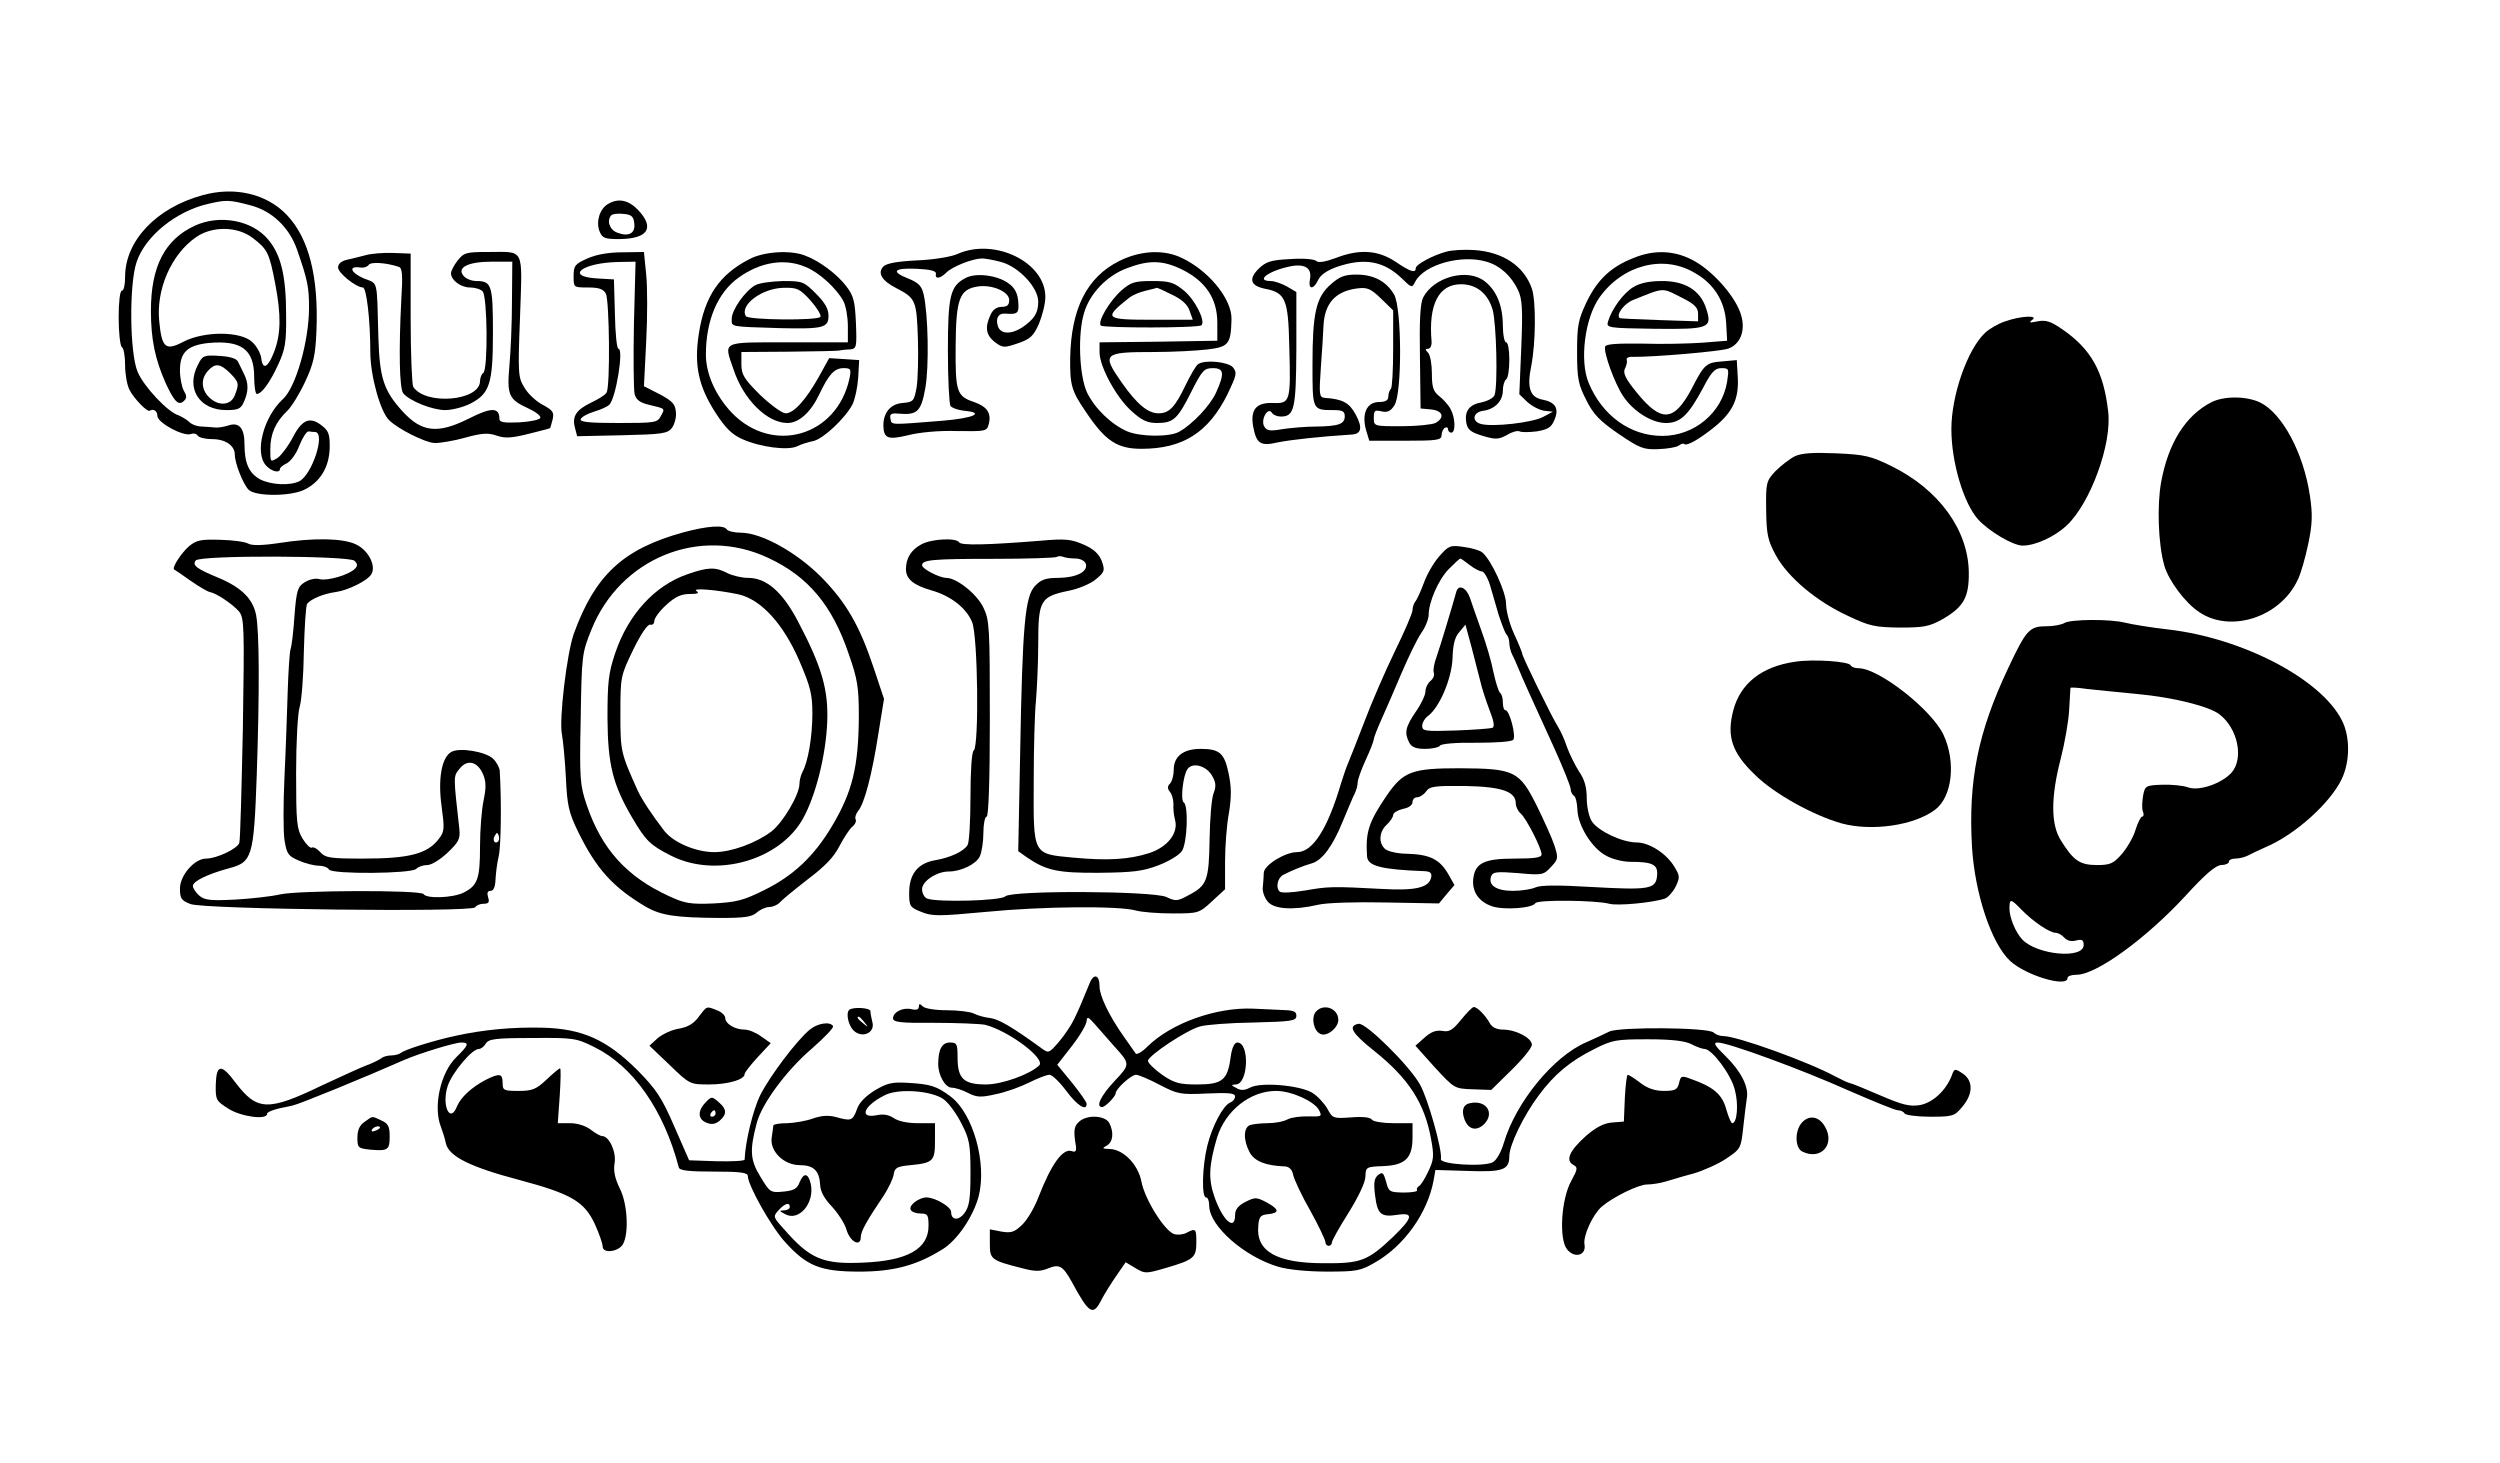 <?xml version="1.0" encoding="UTF-8" standalone="no"?>
<svg
   version="1.0"
   width="68.333mm"
   height="40mm"
   viewBox="0 0 193.701 113.386"
   preserveAspectRatio="xMidYMid"
   id="svg36"
   sodipodi:docname="quiereme-lola-logo-simple.svg"
   inkscape:version="1.3.2 (1:1.3.2+202311252150+091e20ef0f)"
   xmlns:inkscape="http://www.inkscape.org/namespaces/inkscape"
   xmlns:sodipodi="http://sodipodi.sourceforge.net/DTD/sodipodi-0.dtd"
   xmlns="http://www.w3.org/2000/svg"
   xmlns:svg="http://www.w3.org/2000/svg"
   xmlns:inkstitch="http://inkstitch.org/namespace">
  <sodipodi:namedview
     id="namedview36"
     pagecolor="#ffffff"
     bordercolor="#666666"
     borderopacity="1.0"
     inkscape:showpageshadow="2"
     inkscape:pageopacity="0.0"
     inkscape:pagecheckerboard="0"
     inkscape:deskcolor="#d1d1d1"
     inkscape:document-units="pt"
     inkscape:zoom="2.8284271"
     inkscape:cx="116.31907"
     inkscape:cy="128.69343"
     inkscape:window-width="1848"
     inkscape:window-height="1016"
     inkscape:window-x="72"
     inkscape:window-y="27"
     inkscape:window-maximized="1"
     inkscape:current-layer="svg36" />
  <defs
     id="defs36" />
  <g
     transform="matrix(0.025 0 0 -0.025 -8.807 116.024)"
     fill="#000000"
     stroke="none"
     id="g36">
    <path
       d="m 980,4036 c -143,-39 -240,-141 -240,-253 0,-24 -4,-43 -10,-43 -6,0 -10,-35 -10,-84 0,-47 5,-88 10,-91 6,-3 10,-29 10,-56 0,-28 6,-62 14,-77 14,-27 55,-69 62,-64 12,7 24,0 24,-16 0,-21 81,-65 104,-56 8,3 17,1 21,-5 3,-6 24,-11 45,-11 41,0 70,-20 70,-48 0,-27 26,-92 43,-109 21,-21 132,-21 174,1 48,24 75,69 77,127 1,43 -3,54 -23,70 -37,30 -62,21 -91,-35 -14,-27 -35,-55 -47,-64 -23,-14 -23,-14 -23,27 0,48 17,85 53,119 13,13 38,53 55,90 26,55 32,83 35,157 7,167 -23,287 -91,359 -62,66 -162,90 -262,62 z m 147,-31 c 68,-17 122,-69 146,-138 33,-95 37,-116 37,-180 0,-103 -41,-247 -81,-283 -60,-55 -89,-166 -52,-206 16,-18 43,-25 43,-10 0,4 10,12 21,17 12,6 30,30 39,55 10,25 23,45 29,44 6,-1 16,-2 21,-2 31,-5 -10,-130 -49,-152 -29,-15 -88,-12 -122,5 -35,19 -49,50 -49,109 0,51 -17,70 -51,58 -13,-4 -31,-7 -39,-6 -8,1 -27,2 -42,3 -15,0 -33,7 -40,15 -8,7 -23,16 -33,20 -33,10 -107,89 -126,134 -25,58 -27,274 -3,342 27,79 121,156 221,179 55,13 66,13 130,-4 z"
       id="path1" />
    <path
       d="m 955,3941 c -92,-43 -135,-126 -135,-263 0,-89 13,-151 46,-225 27,-58 40,-71 57,-54 9,9 8,16 -1,31 -6,11 -12,39 -12,63 0,56 23,78 89,85 101,9 141,-20 141,-105 0,-29 4,-53 8,-53 15,0 40,34 66,90 22,48 26,68 25,155 0,121 -16,187 -56,234 -50,60 -151,78 -228,42 z m 181,-38 c 45,-34 51,-46 69,-140 19,-99 18,-157 -3,-212 -19,-50 -36,-58 -40,-20 -2,15 -14,37 -28,50 -36,34 -149,34 -213,1 -55,-29 -67,-20 -75,61 -11,100 37,210 114,263 50,35 129,34 176,-3 z"
       id="path2" />
    <path
       d="m 966,3511 c -39,-74 4,-141 88,-141 36,0 45,4 54,25 15,33 15,59 0,88 -6,12 -14,29 -18,37 -5,10 -25,16 -58,18 -48,3 -52,1 -66,-27 z m 99,-26 c 28,-29 29,-33 15,-69 -12,-32 -51,-35 -80,-6 -24,24 -26,57 -3,82 22,24 37,23 68,-7 z"
       id="path3" />
    <path
       d="m 2237,4009 c -26,-15 -38,-54 -27,-84 9,-22 15,-25 62,-25 88,1 110,34 59,89 -30,32 -62,39 -94,20 z m 81,-60 c 4,-31 -17,-43 -53,-29 -24,9 -33,38 -18,54 4,4 21,6 38,4 24,-2 31,-8 33,-29 z"
       id="path4" />
    <path
       d="m 3320,3854 c -20,-9 -74,-18 -125,-20 -62,-3 -95,-9 -105,-19 -19,-20 -5,-44 40,-67 60,-31 63,-38 67,-155 2,-59 0,-128 -4,-153 -8,-43 -10,-45 -44,-48 -37,-3 -59,-30 -59,-70 1,-40 14,-45 76,-30 35,9 97,15 152,13 91,-1 93,-1 99,23 8,33 -6,53 -46,67 -54,18 -58,32 -57,173 1,147 12,176 68,185 45,7 98,-16 98,-42 0,-15 -6,-21 -23,-21 -16,0 -28,-9 -35,-25 -18,-39 -14,-62 13,-84 25,-18 28,-19 72,-4 38,13 48,22 65,60 10,24 20,62 20,83 1,108 -157,185 -272,134 z m 135,-25 c 55,-15 115,-79 115,-123 0,-35 -12,-54 -50,-80 -34,-22 -67,-21 -75,4 -8,25 2,41 23,39 39,-3 43,1 40,38 -2,25 -11,42 -29,55 -34,26 -103,35 -135,17 -47,-25 -54,-55 -54,-226 0,-87 4,-163 8,-170 4,-6 23,-13 42,-15 67,-6 30,-23 -67,-31 -164,-13 -157,-14 -161,6 -3,15 2,18 25,16 58,-5 70,6 83,79 12,67 9,227 -5,290 -6,26 -15,36 -46,49 -57,22 -48,34 24,31 43,-2 61,-7 60,-15 -4,-18 13,-16 32,3 19,19 80,43 110,44 11,0 38,-5 60,-11 z"
       id="path5" />
    <path
       d="m 4835,3861 c -42,-11 -95,-40 -95,-51 0,-17 -17,-11 -63,20 -54,36 -112,40 -186,11 -33,-12 -53,-15 -59,-9 -6,6 -42,9 -81,6 -61,-3 -75,-8 -98,-30 -32,-32 -25,-53 20,-62 63,-12 72,-32 75,-178 5,-172 3,-178 -50,-176 -52,2 -71,-20 -62,-72 10,-54 22,-63 77,-50 40,8 131,18 226,24 33,1 37,21 15,62 -20,37 -40,48 -97,52 -16,2 -17,10 -11,95 4,50 7,108 8,127 3,70 36,108 104,117 32,4 42,0 75,-32 l 37,-36 v -118 c 0,-65 -3,-121 -7,-125 -4,-4 -8,-15 -8,-24 0,-12 -9,-17 -30,-17 -37,-1 -53,-36 -39,-87 l 10,-33 h 112 c 98,0 112,2 112,17 0,9 5,20 10,23 6,3 10,1 10,-4 0,-6 5,-11 10,-11 14,0 13,46 -2,73 -6,12 -22,30 -35,40 -19,15 -23,28 -23,71 0,28 -5,57 -12,64 -9,9 -9,12 0,12 7,0 12,10 11,23 -10,114 22,177 91,177 48,0 83,-28 98,-78 12,-40 17,-238 6,-266 -3,-8 -21,-18 -40,-22 -39,-7 -54,-28 -47,-65 4,-20 14,-28 51,-39 40,-12 49,-11 75,3 16,10 33,14 39,11 5,-3 29,-3 53,0 35,6 45,12 55,36 15,36 3,55 -40,63 -36,8 -46,37 -32,104 14,72 15,199 2,239 -24,70 -89,114 -179,120 -31,2 -69,0 -86,-5 z m 124,-31 c 42,-12 77,-44 98,-88 13,-28 15,-58 10,-179 l -6,-144 25,-24 c 14,-13 38,-25 52,-27 l 27,-3 -30,-16 c -33,-18 -157,-32 -193,-22 -30,8 -25,37 8,41 36,5 60,31 60,63 0,15 5,31 10,34 6,3 10,31 10,61 0,30 -4,54 -10,54 -5,0 -10,23 -10,50 0,63 -19,110 -56,139 -53,42 -158,14 -191,-50 -9,-17 -12,-71 -10,-184 l 2,-160 33,-3 c 36,-4 43,-25 13,-42 -11,-5 -58,-10 -105,-10 -86,0 -86,0 -86,26 0,23 3,25 24,20 18,-4 28,0 40,19 24,37 23,301 -1,343 -24,41 -63,62 -117,62 -36,0 -52,-6 -79,-30 -46,-40 -57,-89 -57,-248 0,-143 -1,-142 66,-142 27,0 34,-4 34,-19 0,-24 -18,-31 -88,-32 -31,0 -79,-4 -105,-8 -40,-7 -49,-5 -57,9 -11,21 12,61 24,42 4,-7 17,-12 28,-12 42,0 47,24 48,210 v 176 l -29,17 c -16,9 -39,17 -50,17 -51,0 -5,33 63,46 44,8 65,-7 58,-41 -6,-32 11,-33 26,-1 7,15 27,29 58,40 85,29 145,18 201,-36 31,-30 31,-30 42,-9 28,52 142,84 220,61 z"
       id="path6" />
    <path
       d="m 1485,3850 c -16,-4 -42,-11 -57,-14 -18,-4 -28,-13 -28,-24 0,-17 56,-62 77,-62 11,0 23,-100 23,-201 0,-72 31,-184 58,-210 27,-27 110,-69 140,-71 15,-1 57,6 94,16 54,15 73,16 99,7 26,-9 46,-8 98,5 36,9 67,17 68,18 1,0 4,13 8,27 5,22 1,28 -30,45 -20,10 -46,34 -57,53 -20,32 -21,42 -14,221 7,217 16,200 -99,200 -68,0 -75,-2 -94,-26 -12,-15 -21,-33 -21,-40 0,-21 30,-44 59,-44 15,0 32,-5 39,-12 15,-15 17,-244 2,-253 -5,-3 -10,-15 -10,-25 0,-62 -169,-76 -207,-18 -4,7 -8,103 -8,213 v 200 l -55,2 c -30,1 -68,-2 -85,-7 z m 103,-36 c 11,-3 13,-25 8,-102 -8,-155 -6,-275 6,-290 20,-24 91,-52 130,-52 21,0 56,9 78,20 60,31 70,61 70,220 0,147 -4,160 -51,160 -15,0 -33,7 -40,16 -22,26 14,44 88,44 h 63 l -1,-122 c 0,-68 -4,-158 -8,-201 -8,-91 -2,-104 59,-132 22,-10 39,-23 37,-29 -2,-6 -31,-12 -65,-14 -48,-2 -62,0 -62,11 0,36 -25,36 -94,1 -98,-49 -147,-43 -207,23 -58,64 -70,103 -74,227 -5,186 0,166 -45,184 -41,18 -49,39 -12,34 11,-2 23,2 27,8 6,10 54,7 93,-6 z"
       id="path7" />
    <path
       d="m 2173,3840 c -39,-17 -43,-23 -43,-55 0,-35 0,-35 45,-35 34,0 47,-5 55,-19 11,-22 14,-290 2,-307 -4,-7 -25,-20 -46,-30 -48,-23 -61,-43 -52,-78 l 7,-27 139,3 c 125,3 141,5 155,23 8,11 14,33 12,49 -2,25 -11,34 -50,55 l -49,25 7,138 c 4,76 4,169 0,208 l -7,70 -67,-1 c -42,0 -82,-7 -108,-19 z m 144,-202 c -2,-106 -1,-204 2,-218 5,-19 17,-27 46,-34 50,-12 49,-10 35,-35 -10,-20 -19,-21 -131,-21 -92,0 -120,3 -117,12 3,7 21,17 41,23 20,6 41,15 48,22 20,20 45,173 28,173 -5,0 -10,48 -11,108 l -3,107 -52,3 c -102,6 -46,49 66,51 l 53,1 z"
       id="path8" />
    <path
       d="m 2675,3838 c -93,-48 -139,-115 -157,-232 -15,-97 -1,-163 53,-246 30,-46 50,-66 82,-80 55,-25 142,-36 170,-22 12,6 34,13 50,16 31,7 98,70 121,113 8,16 16,53 18,83 l 3,55 -46,3 -47,3 -32,-58 c -41,-73 -78,-113 -103,-113 -11,0 -46,26 -79,57 -50,50 -58,63 -58,95 v 38 l 148,1 c 81,1 152,2 157,4 6,1 20,3 31,3 21,2 22,6 19,82 -3,67 -7,84 -30,114 -28,37 -84,79 -128,95 -46,18 -128,12 -172,-11 z m 173,-24 c 43,-17 97,-67 118,-106 8,-15 14,-50 14,-78 v -50 h -185 c -210,0 -200,5 -169,-85 31,-93 104,-165 167,-165 35,0 72,33 98,88 30,63 47,82 76,82 22,0 24,-3 18,-32 -39,-180 -239,-237 -365,-106 -50,53 -80,120 -80,180 0,107 37,193 102,239 67,48 142,60 206,33 z"
       id="path9" />
    <path
       d="m 2693,3757 c -32,-18 -73,-77 -73,-104 0,-26 -8,-24 150,-29 133,-3 150,1 150,38 0,22 -11,41 -39,69 -37,37 -41,39 -102,39 -35,-1 -74,-6 -86,-13 z m 171,-47 c 20,-23 34,-45 31,-51 -8,-12 -223,-10 -231,2 -21,34 50,87 117,88 42,1 50,-3 83,-39 z"
       id="path10" />
    <path
       d="m 3821,3832 c -100,-50 -149,-147 -152,-300 -1,-84 4,-103 49,-168 60,-90 97,-114 172,-114 129,0 208,51 267,170 28,59 30,66 16,83 -16,17 -88,24 -108,9 -6,-4 -23,-33 -38,-64 -33,-69 -51,-88 -84,-88 -33,0 -67,28 -114,95 -63,90 -58,95 99,95 59,0 134,4 167,8 65,8 72,16 74,93 2,65 -76,158 -164,195 -54,22 -122,17 -184,-14 z m 196,-27 c 72,-36 108,-90 108,-164 v -56 l -182,-3 -183,-2 v -31 c 0,-44 52,-140 99,-182 32,-29 49,-37 79,-37 51,0 64,12 107,98 33,65 39,72 66,72 35,0 37,-16 10,-76 -19,-41 -72,-97 -114,-121 -30,-17 -120,-16 -161,1 -49,21 -101,71 -125,121 -24,52 -29,181 -9,246 17,59 70,115 131,138 70,27 113,26 174,-4 z"
       id="path11" />
    <path
       d="m 3828,3741 c -37,-33 -75,-97 -64,-109 9,-8 303,-8 312,1 13,13 -20,79 -54,107 -32,26 -44,30 -99,30 -55,0 -66,-4 -95,-29 z m 156,-13 c 30,-14 49,-31 55,-50 l 10,-28 h -125 c -149,0 -153,4 -71,69 9,7 32,17 50,21 17,4 33,8 34,9 1,1 23,-9 47,-21 z"
       id="path12" />
    <path
       d="m 5414,3841 c -69,-27 -111,-67 -144,-135 -27,-57 -30,-74 -30,-157 0,-83 4,-100 29,-149 22,-44 42,-64 100,-104 65,-44 77,-49 123,-47 28,1 57,6 63,11 7,5 14,8 17,5 7,-8 47,15 93,52 57,46 77,88 73,154 l -3,54 -44,-4 c -51,-4 -56,-7 -97,-87 -54,-100 -93,-103 -168,-11 -36,44 -44,61 -38,75 5,9 8,22 6,27 -3,6 6,11 18,10 64,-1 276,17 298,26 36,14 52,55 39,101 -14,54 -82,133 -142,168 -60,35 -126,39 -193,11 z m 191,-46 c 60,-34 93,-88 97,-155 l 3,-55 -75,-6 c -41,-3 -125,-5 -187,-3 -78,1 -113,-1 -116,-9 -6,-17 30,-116 56,-154 31,-47 89,-83 132,-83 45,0 70,24 115,108 26,50 37,62 57,62 24,0 24,-2 18,-42 -16,-97 -102,-168 -201,-168 -99,0 -186,63 -228,164 -29,69 -12,202 34,266 72,100 198,133 295,75 z"
       id="path13" />
    <path
       d="m 5414,3751 c -31,-19 -66,-67 -78,-106 -6,-20 -2,-21 143,-23 171,-2 181,2 161,63 -18,56 -65,85 -136,85 -40,0 -69,-6 -90,-19 z m 161,-38 c 29,-15 40,-27 40,-44 v -24 l -120,4 c -66,2 -122,5 -123,6 -12,11 14,45 41,56 103,41 87,40 162,2 z"
       id="path14" />
    <path
       d="m 6567,3645 c -22,-7 -49,-23 -62,-35 -55,-51 -105,-194 -105,-299 0,-103 38,-230 83,-280 34,-37 108,-81 138,-81 40,0 100,28 137,63 73,69 140,252 128,352 -14,125 -53,194 -143,256 -35,24 -50,29 -76,24 -24,-5 -28,-4 -17,4 23,16 -36,13 -83,-4 z"
       id="path15" />
    <path
       d="m 7205,3394 c -79,-41 -133,-126 -155,-248 -13,-72 -9,-192 10,-258 13,-46 65,-116 108,-144 97,-66 251,-16 305,99 10,19 24,70 33,112 13,63 14,91 5,151 -20,132 -86,255 -155,288 -43,20 -112,20 -151,0 z"
       id="path16" />
    <path
       d="m 5915,3227 c -16,-8 -43,-29 -60,-46 -29,-31 -30,-36 -29,-120 1,-77 5,-95 30,-141 37,-68 126,-143 224,-188 67,-32 84,-35 160,-36 72,0 91,3 129,24 69,39 86,69 85,148 -2,131 -93,256 -239,328 -65,32 -83,36 -171,40 -72,3 -107,1 -129,-9 z"
       id="path17" />
    <path
       d="m 2470,2991 c -186,-51 -273,-132 -339,-313 -22,-61 -47,-271 -37,-314 3,-16 9,-75 12,-131 4,-89 9,-110 38,-170 57,-116 108,-172 211,-233 46,-26 90,-33 227,-34 78,0 100,3 116,17 10,9 28,17 39,17 11,0 26,7 33,15 7,8 46,40 86,71 53,40 81,69 98,103 14,26 31,53 40,60 9,7 13,18 10,23 -3,5 1,17 8,26 19,22 43,112 63,242 l 17,105 -31,93 c -44,133 -86,206 -164,285 -77,77 -185,137 -249,137 -20,0 -40,5 -43,10 -9,15 -61,11 -135,-9 z m 263,-79 c 123,-57 198,-146 249,-296 28,-80 32,-104 32,-196 -1,-156 -20,-233 -83,-339 -55,-93 -120,-154 -209,-198 -66,-33 -87,-38 -158,-42 -72,-3 -90,0 -139,23 -131,60 -208,146 -254,281 -21,62 -23,80 -19,268 3,197 4,204 33,276 89,222 336,323 548,223 z"
       id="path18" />
    <path
       d="m 2482,2861 c -101,-35 -183,-125 -223,-244 -21,-62 -24,-91 -24,-202 1,-143 16,-205 77,-309 42,-71 55,-84 120,-117 140,-71 339,-14 410,117 39,71 70,196 74,297 4,101 -17,172 -90,311 -48,92 -98,136 -155,136 -20,0 -49,7 -65,15 -36,19 -59,19 -124,-4 z m 159,-62 c 70,-16 139,-91 189,-207 34,-79 40,-103 40,-163 0,-70 -13,-149 -31,-181 -5,-10 -9,-26 -9,-36 0,-34 -51,-120 -87,-148 -48,-36 -124,-64 -177,-64 -57,0 -127,30 -155,66 -38,49 -70,98 -82,124 -53,118 -54,121 -54,240 0,115 1,117 40,198 24,49 45,80 53,77 6,-2 12,3 12,11 0,9 17,32 37,50 27,25 46,34 72,34 25,0 32,3 22,9 -17,11 63,4 130,-10 z"
       id="path19" />
    <path
       d="m 938,2948 c -24,-21 -54,-67 -46,-72 2,-1 25,-16 51,-35 26,-18 53,-34 60,-35 19,-3 70,-37 90,-60 16,-20 17,-45 12,-361 -4,-187 -8,-347 -11,-356 -5,-18 -70,-49 -103,-49 -36,0 -81,-52 -81,-93 0,-30 4,-37 33,-48 42,-16 872,-26 882,-10 3,6 15,11 26,11 16,0 19,5 14,20 -4,14 -2,20 8,20 9,0 14,12 15,35 1,20 5,52 10,73 7,30 9,170 3,265 -1,9 -9,25 -20,36 -22,22 -103,36 -129,22 -31,-16 -43,-84 -31,-170 9,-67 9,-77 -8,-99 -35,-47 -91,-62 -235,-62 -102,0 -117,2 -133,20 -10,11 -22,17 -26,14 -5,-3 -18,10 -29,28 -18,30 -20,50 -20,203 0,95 5,186 11,205 6,19 12,96 13,171 2,75 6,141 10,148 10,15 51,32 88,37 38,5 99,35 111,55 16,26 -9,75 -48,93 -40,19 -130,21 -238,4 -53,-8 -84,-8 -95,-2 -10,6 -48,11 -87,12 -60,2 -74,-1 -97,-20 z m 513,-45 c 10,-10 10,-16 1,-25 -19,-19 -85,-38 -109,-32 -13,4 -33,-1 -47,-10 -21,-13 -25,-25 -31,-103 -3,-48 -9,-95 -12,-103 -3,-8 -7,-67 -9,-130 -2,-63 -6,-183 -10,-265 -4,-83 -4,-172 0,-198 7,-42 11,-49 44,-63 20,-9 48,-16 62,-16 14,0 28,-5 32,-12 10,-15 255,-13 270,2 7,7 22,12 35,12 12,0 40,17 62,38 35,33 40,43 37,73 -19,170 -19,163 1,188 24,30 56,22 73,-19 9,-22 9,-41 1,-80 -6,-28 -11,-92 -11,-141 0,-101 -7,-122 -50,-144 -33,-17 -116,-20 -125,-5 -8,13 -387,12 -445,-1 -25,-6 -87,-13 -138,-16 -79,-4 -96,-2 -113,13 -10,9 -19,23 -19,29 0,15 46,37 112,55 72,19 77,34 86,289 9,264 8,443 -2,496 -10,50 -45,85 -116,115 -68,28 -83,39 -71,54 14,17 476,15 492,-1 z m 445,-870 c -10,-10 -19,5 -10,18 6,11 8,11 12,0 2,-7 1,-15 -2,-18 z"
       id="path20" />
    <path
       d="m 3208,2954 c -32,-17 -48,-43 -48,-77 0,-31 24,-50 80,-66 59,-17 107,-54 125,-98 18,-42 22,-387 5,-398 -6,-4 -10,-63 -10,-143 0,-75 -4,-143 -9,-150 -12,-20 -54,-39 -100,-47 -54,-9 -81,-43 -81,-101 0,-41 2,-45 37,-59 34,-14 53,-14 203,0 174,17 410,19 463,4 18,-5 69,-9 114,-9 80,0 82,1 122,38 l 40,37 v 85 c 0,47 5,115 12,151 8,50 8,81 -1,123 -13,63 -28,76 -87,76 -53,0 -83,-23 -83,-64 0,-17 -5,-37 -12,-44 -8,-8 -8,-15 0,-25 7,-8 11,-25 11,-38 -1,-13 1,-35 5,-49 11,-41 -23,-84 -80,-103 -63,-20 -128,-24 -236,-14 -126,12 -123,6 -122,236 0,102 3,215 7,251 3,36 7,116 7,178 0,132 7,144 94,162 31,6 69,22 85,36 27,22 28,27 18,56 -9,22 -24,37 -56,51 -39,17 -57,19 -135,12 -163,-13 -245,-15 -251,-5 -9,15 -86,11 -117,-6 z m 478,-44 c 14,0 27,-7 31,-15 9,-25 -27,-44 -83,-45 -41,0 -55,-5 -74,-25 -31,-33 -39,-121 -46,-516 l -6,-306 28,-20 c 59,-40 95,-48 224,-47 104,1 135,5 182,23 32,12 65,32 73,44 17,24 21,142 6,151 -11,7 -2,86 12,104 16,21 57,10 75,-20 13,-22 14,-33 5,-57 -6,-16 -11,-80 -12,-143 -2,-126 -8,-142 -66,-172 -33,-18 -39,-19 -68,-5 -43,19 -479,21 -499,2 -13,-14 -211,-19 -242,-7 -9,3 -16,17 -16,29 0,25 45,55 83,55 38,0 85,23 96,47 6,13 11,46 11,73 0,28 5,50 10,50 6,0 10,108 10,303 0,284 -1,306 -20,345 -20,42 -83,92 -115,92 -21,0 -75,28 -75,39 0,17 32,20 221,20 105,0 194,3 197,6 3,3 12,3 20,0 7,-3 25,-5 38,-5 z"
       id="path21" />
    <path
       d="m 4813,2917 c -17,-19 -39,-57 -48,-83 -10,-27 -22,-53 -27,-58 -4,-6 -8,-17 -8,-26 0,-9 -25,-67 -55,-128 -30,-62 -73,-161 -95,-220 -23,-59 -45,-116 -50,-127 -5,-11 -14,-38 -21,-60 -42,-143 -88,-215 -137,-215 -37,0 -102,-40 -103,-64 0,-12 -2,-32 -3,-44 -2,-13 5,-33 15,-45 19,-24 79,-28 157,-10 23,6 117,9 208,7 l 166,-3 24,29 24,28 -21,37 c -26,43 -56,58 -126,60 -28,0 -58,7 -67,14 -22,18 -20,54 4,76 11,10 20,24 20,30 0,7 14,15 30,19 18,3 30,12 30,21 0,8 6,15 14,15 8,0 21,8 28,18 11,16 27,18 120,17 114,-2 158,-17 158,-54 0,-10 7,-24 15,-31 17,-14 65,-108 65,-127 0,-10 -22,-13 -84,-13 -95,0 -123,-14 -128,-65 -3,-39 18,-69 59,-83 36,-12 125,-6 134,10 7,11 188,9 229,-2 24,-7 133,3 172,16 9,3 24,19 33,36 14,29 14,34 -3,62 -24,41 -78,76 -117,76 -45,0 -119,35 -139,65 -9,14 -16,45 -16,72 0,34 -7,59 -24,83 -12,19 -29,53 -37,75 -7,22 -20,51 -29,65 -19,30 -110,216 -110,225 0,3 -11,31 -25,61 -14,30 -25,72 -25,93 0,37 -46,137 -74,160 -7,6 -33,14 -58,17 -41,6 -46,4 -75,-29 z m 94,-27 c 14,-11 31,-20 38,-20 6,0 18,-19 25,-42 7,-24 19,-65 27,-93 9,-27 19,-54 24,-60 5,-5 9,-17 9,-27 0,-10 4,-26 9,-36 5,-9 13,-28 19,-42 12,-30 41,-94 111,-247 28,-62 51,-119 51,-127 0,-8 5,-18 10,-21 6,-3 10,-23 11,-43 1,-49 45,-120 89,-143 19,-11 53,-19 75,-19 71,0 86,-9 83,-43 -4,-42 -24,-45 -203,-35 -102,6 -157,6 -173,-1 -13,-6 -45,-11 -71,-11 -52,0 -78,18 -67,46 5,13 18,14 83,9 75,-7 79,-6 102,19 23,24 23,28 11,66 -7,22 -32,77 -54,122 -55,110 -69,117 -240,118 -148,0 -174,-10 -225,-83 -57,-84 -67,-114 -62,-190 2,-30 43,-41 179,-46 17,-1 22,-6 20,-18 -6,-33 -47,-43 -153,-37 -153,8 -165,8 -239,-5 -43,-7 -73,-8 -78,-3 -13,13 -6,43 12,52 27,14 65,29 87,35 33,9 66,54 97,131 16,38 32,77 37,86 5,10 9,25 9,34 0,8 11,40 25,70 14,30 25,59 25,64 0,5 11,33 24,62 13,29 41,93 62,143 21,49 48,105 61,124 13,18 23,44 23,56 0,40 30,109 62,142 18,18 34,33 36,33 2,0 15,-9 29,-20 z"
       id="path22" />
    <path
       d="m 4866,2808 c -14,-50 -50,-170 -61,-201 -8,-21 -12,-44 -9,-51 3,-7 -2,-19 -11,-26 -8,-7 -15,-21 -15,-32 0,-11 -13,-39 -30,-63 -32,-47 -36,-65 -20,-96 8,-14 21,-19 50,-19 21,0 42,5 45,10 4,6 50,10 112,9 58,0 109,3 115,9 10,10 -11,92 -24,92 -5,0 -8,11 -8,24 0,14 -4,27 -9,30 -4,3 -13,31 -20,63 -6,32 -23,90 -37,128 -14,39 -30,85 -36,103 -11,32 -35,43 -42,20 z m 74,-278 c 4,-19 17,-59 28,-88 15,-38 17,-54 9,-57 -7,-2 -58,-6 -114,-8 -93,-3 -103,-2 -103,14 0,10 8,24 18,31 36,27 73,115 76,178 1,42 7,67 21,82 l 19,23 19,-70 c 10,-39 22,-86 27,-105 z"
       id="path23" />
    <path
       d="m 6750,2710 c -8,-5 -33,-10 -56,-10 -52,0 -62,-11 -118,-130 -94,-199 -124,-349 -112,-555 9,-144 60,-298 118,-352 48,-45 178,-84 178,-53 0,6 13,10 28,10 61,0 214,111 337,244 63,69 95,96 112,96 12,0 23,5 23,10 0,6 9,10 20,10 11,0 28,4 38,9 9,5 35,17 57,27 92,39 200,137 235,211 26,55 26,132 0,182 -65,128 -307,254 -537,281 -54,6 -114,16 -134,21 -47,12 -170,11 -189,-1 z m 227,-220 c 109,-10 222,-38 254,-63 57,-44 76,-137 37,-181 -31,-34 -102,-58 -135,-45 -14,5 -50,9 -79,8 -52,-2 -54,-3 -60,-35 -3,-19 -4,-41 0,-49 3,-8 2,-15 -3,-15 -4,0 -13,-18 -20,-40 -6,-22 -26,-56 -42,-75 -27,-31 -37,-35 -78,-35 -53,0 -73,14 -112,77 -31,49 -31,134 0,253 12,47 24,114 26,150 2,36 4,67 4,69 1,2 22,1 49,-3 26,-3 97,-10 159,-16 z m -360,-668 c 37,-38 88,-72 106,-72 8,0 20,-7 27,-15 8,-9 21,-13 36,-9 19,5 24,2 24,-14 0,-44 -144,-31 -190,17 -21,22 -40,68 -40,96 0,32 4,31 37,-3 z"
       id="path24" />
    <path
       d="m 5915,2590 c -103,-15 -169,-67 -191,-151 -21,-81 -4,-131 68,-200 60,-59 180,-125 268,-150 93,-25 223,-7 289,42 54,40 66,149 26,234 -38,78 -200,205 -263,205 -11,0 -22,4 -24,9 -5,12 -116,20 -173,11 z"
       id="path25" />
    <path
       d="m 3729,1593 c -27,-66 -33,-80 -48,-111 -9,-19 -30,-50 -47,-70 -31,-36 -32,-36 -55,-19 -91,66 -132,90 -159,93 -17,2 -39,8 -50,14 -10,5 -47,10 -82,10 -37,0 -69,5 -76,12 -9,9 -12,9 -12,-1 0,-9 -8,-11 -22,-8 -26,7 -58,-8 -58,-28 0,-12 23,-15 128,-14 70,0 141,-3 157,-6 72,-18 189,-105 168,-126 -29,-28 -116,-59 -165,-59 -69,0 -88,18 -88,83 0,43 -2,47 -24,47 -24,0 -36,-21 -36,-67 0,-35 22,-73 42,-73 10,0 33,-7 50,-16 27,-14 40,-15 87,-4 31,6 77,23 103,36 26,13 54,24 63,24 8,0 31,-22 52,-50 34,-46 63,-64 63,-40 0,5 -20,34 -45,65 l -46,56 46,59 c 25,32 45,67 45,77 1,15 6,12 27,-12 14,-16 40,-46 57,-65 52,-57 52,-57 2,-110 -42,-45 -59,-80 -38,-80 10,0 42,33 42,43 0,13 48,57 63,57 8,0 41,-14 73,-31 56,-29 64,-31 147,-27 68,3 87,1 87,-9 0,-8 -7,-16 -15,-19 -22,-9 -56,-73 -71,-134 -16,-65 -18,-160 -4,-160 6,0 10,-12 10,-27 1,-62 109,-157 214,-188 30,-9 91,-15 150,-15 93,0 105,2 151,29 89,51 161,152 180,252 l 6,34 100,-3 c 109,-4 129,3 129,46 0,34 44,125 91,188 48,65 98,107 173,144 55,28 68,30 165,30 74,0 115,-5 135,-15 15,-8 34,-15 41,-15 23,0 83,-80 94,-127 12,-44 7,-103 -8,-103 -4,0 -12,20 -19,44 -12,45 -40,69 -109,93 -29,11 -32,10 -37,-13 -5,-20 -12,-24 -47,-24 -28,0 -51,8 -73,25 -18,14 -36,25 -39,25 -3,0 -7,-33 -9,-72 l -3,-73 -37,-3 c -25,-2 -50,-15 -81,-42 -50,-45 -64,-75 -39,-89 15,-8 14,-13 -6,-50 -31,-55 -39,-180 -13,-212 23,-29 60,-19 54,15 -5,26 25,92 53,117 35,30 114,69 141,69 15,0 40,4 57,9 17,5 56,17 87,25 30,9 76,29 101,46 45,30 46,32 53,97 4,37 9,77 11,90 7,35 -18,84 -66,131 -34,33 -39,42 -24,42 32,0 261,-84 406,-149 76,-33 144,-61 152,-61 8,0 18,-4 21,-10 3,-5 39,-10 80,-10 70,0 75,2 99,31 34,40 34,81 1,103 -24,16 -26,16 -34,-7 -18,-46 -59,-84 -99,-91 -31,-5 -55,1 -122,30 -46,20 -88,37 -94,38 -6,1 -27,11 -46,21 -83,45 -304,125 -347,125 -11,0 -24,5 -30,11 -16,16 -291,18 -323,3 -14,-7 -46,-22 -71,-33 -103,-44 -219,-187 -256,-312 -8,-28 -23,-54 -34,-60 -28,-15 -165,-7 -161,10 5,26 -40,187 -65,231 -33,59 -168,192 -190,188 -34,-6 -22,-28 47,-83 108,-86 158,-163 178,-277 9,-49 8,-62 -9,-97 -10,-22 -23,-43 -29,-46 -6,-4 -8,-9 -6,-13 2,-4 -17,-7 -42,-7 -43,1 -46,2 -54,34 -8,28 -11,31 -25,20 -12,-10 -14,-25 -9,-63 7,-58 18,-68 69,-60 52,8 48,-9 -13,-68 -79,-75 -100,-83 -215,-82 -146,0 -211,37 -203,116 2,28 7,34 31,36 36,4 34,15 -6,37 -31,16 -35,16 -65,1 -23,-12 -32,-24 -32,-41 0,-52 -40,-15 -65,60 -18,53 -16,95 9,180 26,84 103,145 183,145 48,0 118,-32 133,-59 10,-20 9,-21 -32,-20 -24,1 -53,-3 -65,-9 -12,-7 -40,-12 -62,-12 -21,0 -46,-3 -55,-6 -20,-8 -21,-46 -1,-84 15,-28 50,-42 110,-44 13,-1 22,-10 25,-26 3,-14 26,-64 53,-111 26,-47 47,-91 47,-98 0,-6 5,-11 10,-11 6,0 10,5 10,10 0,6 23,47 52,93 30,48 52,94 52,112 1,29 2,30 56,32 68,3 90,25 90,89 v 44 h -59 c -33,0 -63,5 -67,11 -4,7 -28,10 -64,7 -56,-4 -58,-3 -74,27 -10,17 -31,40 -48,50 -40,23 -160,33 -192,15 -18,-9 -29,-9 -42,-1 -17,9 -17,10 -2,11 39,0 44,130 5,130 -9,0 -17,-16 -21,-47 -9,-69 -26,-83 -103,-83 -55,0 -71,4 -109,30 -24,17 -44,37 -44,43 0,16 120,96 162,107 17,5 91,11 165,12 119,3 133,5 133,21 0,14 -9,17 -47,18 -27,1 -66,3 -87,4 -114,5 -254,-45 -327,-117 -17,-17 -34,-27 -37,-22 -4,6 -21,30 -38,54 -45,64 -74,125 -74,154 0,36 -18,42 -31,9 z"
       id="path26" />
    <path
       d="m 2518,1490 c -16,-22 -34,-32 -61,-37 -22,-3 -51,-17 -66,-29 l -26,-24 63,-60 c 62,-60 63,-60 122,-60 58,0 110,15 110,32 0,5 18,28 40,52 l 41,44 -30,21 c -16,12 -39,21 -51,21 -30,0 -60,18 -60,36 0,8 -12,19 -26,24 -33,13 -30,14 -56,-20 z"
       id="path27" />
    <path
       d="m 2984,1511 c -11,-11 -2,-50 15,-65 27,-24 66,-5 57,27 -3,12 -6,27 -6,34 0,11 -55,14 -66,4 z m 47,-38 c 13,-16 12,-17 -3,-4 -17,13 -22,21 -14,21 2,0 10,-8 17,-17 z"
       id="path28" />
    <path
       d="m 4430,1505 c -15,-19 -6,-61 16,-69 20,-8 54,20 54,44 0,36 -46,53 -70,25 z"
       id="path29" />
    <path
       d="m 4880,1480 c -26,-32 -36,-38 -58,-34 -19,3 -35,-3 -55,-21 l -28,-25 60,-67 c 61,-66 61,-66 118,-68 l 57,-2 63,62 c 35,34 63,69 63,78 0,21 -50,47 -89,47 -20,0 -34,7 -41,19 -13,24 -39,51 -50,51 -5,0 -22,-18 -40,-40 z"
       id="path30" />
    <path
       d="m 2862,1450 c -41,-34 -123,-143 -153,-202 -23,-46 -47,-146 -49,-201 0,-4 -39,-6 -86,-5 l -86,3 -46,105 c -39,90 -56,115 -113,173 -96,96 -172,130 -296,133 -94,2 -180,-6 -268,-25 -70,-15 -158,-43 -170,-53 -5,-4 -18,-8 -30,-8 -12,0 -25,-4 -30,-8 -6,-5 -26,-15 -45,-22 -19,-7 -82,-36 -140,-63 -168,-81 -201,-79 -268,9 -44,59 -59,57 -61,-6 -1,-48 1,-51 39,-75 39,-25 120,-36 120,-16 0,5 17,12 38,17 20,4 39,8 42,9 23,5 232,91 345,141 46,20 156,54 177,54 25,0 23,-8 -15,-45 -50,-48 -73,-155 -48,-217 5,-13 12,-35 15,-50 9,-41 76,-74 228,-114 160,-43 201,-66 234,-137 13,-29 24,-60 24,-69 0,-23 49,-17 63,7 19,34 14,127 -10,173 -15,31 -20,54 -16,78 6,35 -17,84 -38,84 -6,0 -22,9 -36,20 -16,12 -41,20 -64,20 h -38 l 6,85 c 3,47 4,85 1,85 -3,0 -22,-16 -42,-35 -32,-30 -44,-35 -87,-35 -46,0 -49,2 -49,25 0,29 -9,31 -53,9 -42,-22 -77,-54 -88,-81 -22,-57 -49,3 -29,63 14,41 75,114 96,114 7,0 17,8 22,17 9,14 29,17 143,17 128,1 137,0 193,-28 120,-59 215,-194 262,-373 2,-10 33,-13 109,-13 82,0 105,-3 105,-14 0,-28 72,-157 116,-205 67,-74 109,-91 230,-91 105,0 177,19 257,69 46,28 95,101 112,163 27,103 -17,259 -87,311 -43,32 -62,38 -131,42 -49,3 -64,0 -103,-23 -29,-18 -49,-38 -56,-59 -13,-36 -18,-37 -65,-24 -22,6 -43,5 -70,-4 -21,-8 -57,-14 -80,-15 -24,0 -43,-3 -44,-7 0,-5 -3,-21 -5,-37 -7,-42 37,-86 87,-86 43,0 61,-18 63,-61 1,-21 13,-43 37,-68 19,-21 40,-53 45,-72 11,-37 44,-54 44,-22 0,18 20,53 72,130 14,22 28,51 30,64 3,21 10,25 53,29 70,7 75,13 75,76 v 54 h -53 c -32,0 -61,6 -75,16 -15,10 -32,13 -51,9 -58,-12 -43,28 22,61 42,23 147,15 184,-12 16,-12 40,-45 55,-75 25,-48 28,-65 28,-154 0,-82 -4,-104 -19,-124 -18,-24 -41,-22 -41,4 0,16 -50,45 -77,45 -25,-1 -56,-26 -48,-39 3,-6 17,-11 31,-11 21,0 24,-4 24,-38 0,-71 -64,-108 -200,-114 -127,-6 -167,10 -250,106 -32,35 -32,37 -15,56 20,22 35,26 35,10 0,-5 -8,-10 -17,-10 -17,-1 -16,-2 1,-11 43,-26 94,33 81,93 -8,34 -22,36 -35,4 -7,-19 -18,-25 -50,-28 -40,-4 -42,-2 -71,46 -32,52 -34,82 -11,168 16,59 91,161 169,228 40,35 70,66 67,71 -9,15 -48,9 -72,-11 z"
       id="path31" />
    <path
       d="m 2537,1222 c -24,-26 -21,-51 6,-61 15,-6 27,-4 40,7 22,19 22,35 -1,55 -23,21 -25,21 -45,-1 z m 33,-32 c 0,-5 -5,-10 -11,-10 -5,0 -7,5 -4,10 3,6 8,10 11,10 2,0 4,-4 4,-10 z"
       id="path32" />
    <path
       d="m 4908,1222 c -21,-4 -27,-22 -17,-50 12,-32 37,-38 61,-15 34,35 6,76 -44,65 z"
       id="path33" />
    <path
       d="m 1482,1164 c -15,-10 -22,-25 -22,-49 0,-31 2,-33 39,-37 56,-5 61,-1 61,41 0,31 -5,40 -25,49 -32,15 -26,15 -53,-4 z m 48,-18 c 0,-2 -7,-7 -16,-10 -8,-3 -12,-2 -9,4 6,10 25,14 25,6 z"
       id="path34" />
    <path
       d="m 3695,1163 c -13,-12 -15,-26 -11,-56 6,-33 4,-38 -9,-34 -28,11 -64,-38 -105,-144 -12,-31 -34,-69 -50,-84 -24,-23 -34,-26 -64,-21 l -36,7 v -44 c 0,-49 3,-52 102,-77 38,-10 54,-10 79,0 34,14 45,8 72,-40 55,-102 67,-109 93,-57 9,17 30,51 46,74 l 29,42 30,-18 c 30,-18 32,-18 97,1 85,25 92,32 92,79 0,42 -2,44 -29,30 -10,-6 -27,-8 -39,-5 -29,8 -91,106 -102,162 -10,54 -57,102 -100,102 -22,1 -23,2 -7,11 19,11 22,41 7,70 -14,24 -72,26 -95,2 z"
       id="path35" />
    <path
       d="m 5937,1162 c -23,-25 -22,-79 1,-90 57,-28 102,21 71,76 -18,33 -49,39 -72,14 z"
       id="path36" />
  </g>
</svg>
